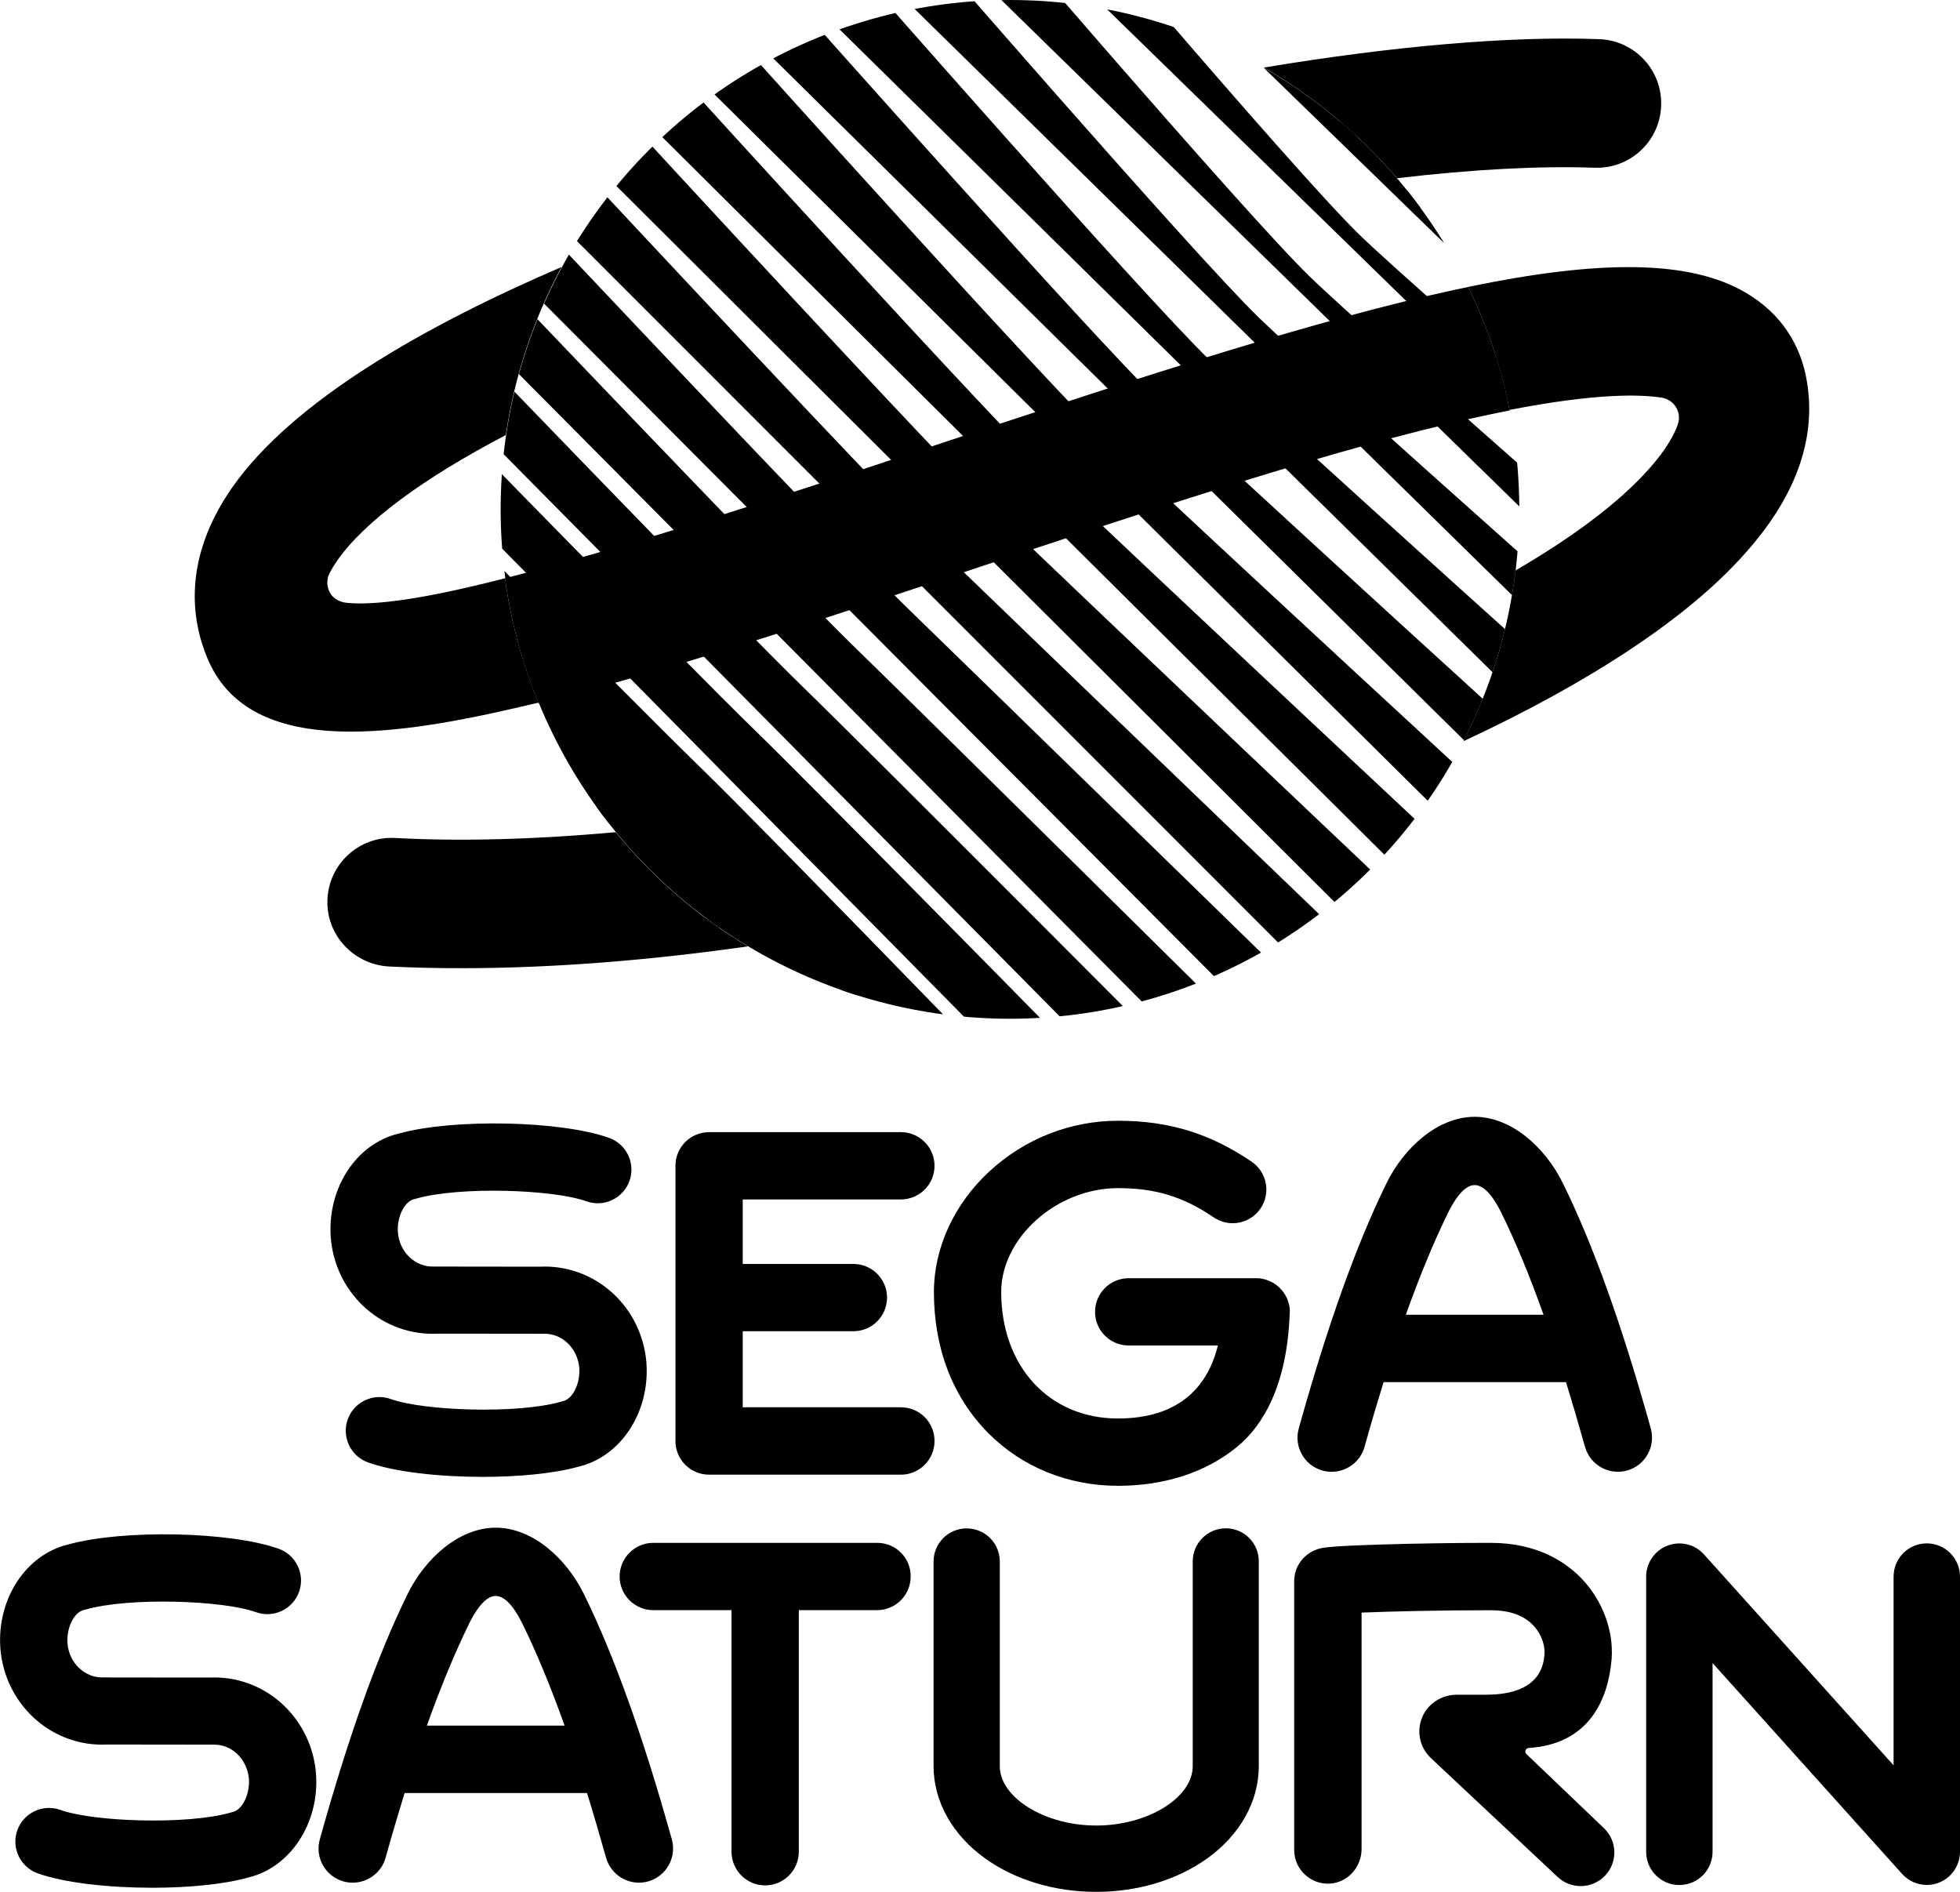 <?xml version="1.0" encoding="utf-8"?>
<!-- Generator: Adobe Illustrator 26.0.3, SVG Export Plug-In . SVG Version: 6.00 Build 0)  -->
<svg version="1.1" id="Layer_1" xmlns="http://www.w3.org/2000/svg" xmlns:xlink="http://www.w3.org/1999/xlink" x="0px" y="0px"
	 viewBox="0 0 2237 2159" style="enable-background:new 0 0 2237 2159;" xml:space="preserve">
<style type="text/css">
	.st0{fill:#FFFFFF;}
	.st1{clip-path:url(#SVGID_00000137127266618395395250000014898574607309008794_);}
	.st2{clip-path:url(#SVGID_00000105419842286362139520000018389032046605007807_);}
	.st3{fill:none;}
	.st4{clip-path:url(#SVGID_00000150098300483746343680000014222365439882023098_);}
	.st5{clip-path:url(#SVGID_00000093158142776881448640000001786641808642585218_);}
	.st6{clip-path:url(#SVGID_00000108296723782850259460000018098895148621500314_);}
	.st7{clip-path:url(#SVGID_00000141441523426973373520000018207865255473231766_);}
	.st8{clip-path:url(#SVGID_00000178193983016659135350000010517578190052761992_);fill:#FFFFFF;}
	.st9{clip-path:url(#SVGID_00000064349094027919305330000008010004974911967412_);}
	.st10{clip-path:url(#SVGID_00000124871941164113173090000000501406737922056878_);}
	.st11{clip-path:url(#SVGID_00000054239994579880195910000000033049931365856185_);}
	.st12{clip-path:url(#SVGID_00000124147194522564551060000006769987094749113787_);fill:#FFFFFF;}
	.st13{clip-path:url(#SVGID_00000005984079611058015090000006523968920454908051_);fill:#FFFFFF;}
	.st14{clip-path:url(#SVGID_00000036931631915245088340000015385898055872091796_);}
	.st15{clip-path:url(#SVGID_00000069378909554468334010000004812792209494054570_);}
	.st16{display:none;}
	.st17{display:inline;}
	.st18{clip-path:url(#SVGID_00000096774826369118383990000003113821160394490291_);fill:#FFFFFF;}
	.st19{clip-path:url(#SVGID_00000098939739685665670560000000361367387450265278_);}
	.st20{clip-path:url(#SVGID_00000024713430584130967840000002056828339939404973_);}
	.st21{clip-path:url(#SVGID_00000150077023195953973550000012280954709765009540_);}
	.st22{clip-path:url(#SVGID_00000122708483002083282820000008218002915546136991_);}
	.st23{clip-path:url(#SVGID_00000062891231140447402340000004390378803922298008_);}
	.st24{clip-path:url(#SVGID_00000155104880713347878980000014149489444555046536_);}
	.st25{clip-path:url(#SVGID_00000047742555465533012570000017155626203332031922_);fill:#FFFFFF;}
	.st26{clip-path:url(#SVGID_00000176038827487235667950000000592927890559053218_);}
	.st27{clip-path:url(#SVGID_00000160180126426962774860000017636070808123152317_);}
	.st28{clip-path:url(#SVGID_00000078012866160732986800000005510807788068469390_);}
</style>
<g>
	<g>
		<g>
			<g>
				<defs>
					<circle id="SVGID_1_" cx="1152.7" cy="581.3" r="581.3"/>
				</defs>
				<clipPath id="SVGID_00000136412554495402733550000015579448713336301966_">
					<use xlink:href="#SVGID_1_"  style="overflow:visible;"/>
				</clipPath>
				<g style="clip-path:url(#SVGID_00000136412554495402733550000015579448713336301966_);">
					<polygon points="1005.7,1161.3 536.5,688 624,870.1 911.8,1150 					"/>
				</g>
			</g>
		</g>
		<g>
			<g>
				<defs>
					<path id="SVGID_00000145053308555279857590000017838485600475347632_" d="M871.2,802c78.1-17.6,156.2-34.6,233.7-54.8
						c78.1-20.5,154.3-45.3,230.2-73.1c75.3-27.7,150.2-57,224.5-86.9c35.3-14.2,70.9-27.1,106.7-39.4c21.7-7.6,43.5-15.4,64.9-24.2
						c-8.8-90.1-38.4-173.8-83.4-247.2c-66.8,23.9-136,40.6-204.1,60.5c-75.9,22.4-151.5,45-226.7,69.9
						c-75.3,24.9-149.9,50.7-225.5,74.3c-76.2,23.6-152.7,46.3-228.6,71.2C699.6,573.1,636.6,597,572,613.4
						c4.7,86.3,28.3,167.8,66.4,240C717.5,842.3,793.7,819.4,871.2,802z"/>
				</defs>
				<clipPath id="SVGID_00000135675019490859061240000009003181155346994842_">
					<use xlink:href="#SVGID_00000145053308555279857590000017838485600475347632_"  style="overflow:visible;"/>
				</clipPath>
				<path style="clip-path:url(#SVGID_00000135675019490859061240000009003181155346994842_);" d="M527,1105.3
					c-28,0-55.4-0.6-82.2-1.9c-40.3-1.9-72.4-35.6-70.9-76.2c1.6-40.9,36.2-72.7,77.1-70.5c229.2,11.7,539.7-33.7,830.7-120.9
					c284.4-85.7,508.6-197.4,599.9-299.5c10.7-12,26.5-31.5,33.4-51.3c4.7-13.5-3.8-28-17.9-30.5c-30.5-5-98.9-5.7-245.9,29.6
					C1495,521.5,1300.7,586,1113,648.7c-194.6,64.9-378.2,126-525.2,160c-148,33.7-305.1,53.5-351.1-57.6c-18.3-43.8-28-113,28-194
					C385.9,382.9,757.2,251,967.6,188c315.5-95.1,652.1-151.2,857.1-143.3c40.6,1.6,72.1,35.6,70.5,76.2
					c-1.6,40.6-35.6,72.1-76.2,70.5c-190.2-7.2-507.9,46.3-809.9,136.7c-317.4,95.1-556.7,214.8-624.4,312.1
					c-3.5,5-6.3,9.8-8.5,14.2c-6.3,12-1.3,31.8,20.2,33.7c32.1,2.8,93.2-4.7,204.4-34.6c133.5-35.6,294.4-87.9,465.1-144.9
					c487.5-162.5,793.2-255.1,928-173.5c37.8,22.7,61.4,57.6,68.3,101.1c10.7,65.8-13.5,132.3-72.1,197.4
					c-110.2,123.1-353.3,247.8-666.9,342C1046.6,1059.3,761.6,1105.3,527,1105.3z"/>
			</g>
		</g>
		<g>
			<g>
				<path d="M1594.5,203.4c85.3-10.1,162.2-14.2,225.2-12c40.6,1.6,74.6-29.9,76.2-70.5s-29.9-74.6-70.5-76.2
					c-101.4-3.8-235.5,7.9-382.9,32.4C1499.7,110.2,1551.4,153,1594.5,203.4z"/>
			</g>
			<g>
				<path d="M396.3,688c-21.4-1.9-26.5-21.7-20.2-33.7c2.2-4.4,5-9.1,8.5-14.2c31.2-44.7,98.2-94.2,192.7-143.6
					c10.1-68.6,32.1-133.2,63.6-191.8c-155.9,67.1-307,152.7-376.3,252.2c-56.1,80.9-46.3,150.2-28,194
					c46,111.2,203.1,91.3,350.8,57.3c8.8-2.2,17.9-4.1,27.1-6.3c-18.3-44.7-31.5-92.6-38.1-142C480.7,684.6,426.2,690.9,396.3,688z"
					/>
			</g>
			<g>
				<path d="M2062.4,436.1c-6.9-43.5-30.5-78.4-68.3-101.1c-65.5-39.7-171.3-38.1-318.4-7.6c21.4,44.1,37.5,91.3,47.2,140.4
					c98.6-19.2,149.3-17.9,174.1-13.9c14.2,2.5,22.7,17,17.9,30.5c-6.9,19.8-22.7,39.4-33.4,51.3c-33.7,37.8-85.7,76.8-151.8,115.3
					c-8.2,69.6-29,135.1-59.5,194.9c144.2-67.1,255.1-140.1,319.9-212.6C2048.9,568.4,2073.2,501.9,2062.4,436.1z"/>
			</g>
			<g>
				<path d="M702.7,949.7c-90.4,8.2-175.7,10.7-251.9,6.6c-40.9-2.2-75.6,29.6-77.1,70.5c-1.6,40.6,30.5,74.3,70.9,76.2
					c26.8,1.3,54.2,1.9,82.2,1.9c101.1,0,211.6-8.5,326.9-24.9C796.2,1045.8,745.2,1001.4,702.7,949.7z"/>
			</g>
			<g>
				<path class="st3" d="M1442.1,77.1C1356.8,28,1257.9,0,1152.7,0C931.7,0,739.6,123.4,641.3,304.8
					c116.8-50.1,236.5-89.7,326.5-116.8C1127.2,140.1,1291.6,102,1442.1,77.1z"/>
			</g>
			<g>
				<path class="st3" d="M577.4,496.9c-4.1,27.7-6,56.1-6,84.7c0,26.8,1.9,52.9,5.4,78.4c7.9-1.9,16.1-4.1,24.2-6.3
					c133.5-35.6,294.4-87.9,465.1-144.9c251-83.8,453.8-148.9,609.6-181.4c-21.7-45-49.4-86.6-81.6-124.1
					c-173.5,20.2-382.6,64.2-585.1,124.7C837.5,379.8,688.6,438.3,577.4,496.9z"/>
			</g>
			<g>
				<path class="st3" d="M853.9,1080.1c87.2,52.6,189.6,82.5,298.8,82.5c225.8,0,421.3-128.8,517.7-316.5
					c-100.8,46.9-217.9,90.7-347,129.4C1165.9,1023.1,1005.7,1058.7,853.9,1080.1z"/>
			</g>
			<g>
				<path class="st3" d="M1729.9,651.2c2.8-23,4.1-46.3,4.1-69.9c0-38.7-3.8-76.5-11-113.4c-21.4,4.1-45.3,9.4-71.8,15.7
					c-156.2,37.5-350.5,102-538.2,164.7c-183,61.1-356.1,118.7-498.5,153.7c22,53.8,52,103.6,88.2,147.7
					c181.7-16.4,384.8-56.1,579.1-114.3C1461.3,781.6,1616.6,717,1729.9,651.2z"/>
			</g>
		</g>
		<g>
			<g>
				<defs>
					<circle id="SVGID_00000136371939483275747480000007588332498366192023_" cx="1152.7" cy="581.3" r="581.3"/>
				</defs>
				<clipPath id="SVGID_00000041286395398090397490000007175284787453920700_">
					<use xlink:href="#SVGID_00000136371939483275747480000007588332498366192023_"  style="overflow:visible;"/>
				</clipPath>
				<g style="clip-path:url(#SVGID_00000041286395398090397490000007175284787453920700_);">
					<g>
						<path d="M1216-233c0,0,318.4,381.7,393.6,454.4c72.4,70.2,522.7,452.8,522.7,452.8l-13.2,60.8l-979.3-951.6"/>
						<path d="M1154.6-185.8c0,0,322.1,381.3,397.4,454.1c72.4,70.2,518.3,454.4,518.3,454.4l-15.7,59.2l-974-949.7"/>
						<path d="M1093.2-138.6c0,0,326.2,381,401.5,454.1c72.4,70.2,513.9,455.7,513.9,455.7l-17.9,57.6L1021.1-119"/>
						<path d="M1031.8-91c0,0,330,381,405.3,453.8c72.4,70.2,509.5,456.9,509.5,456.9l-20.5,56.1L961.6-70.5"/>
						<path d="M970.4-43.8c0,0,333.8,380.7,409,453.5c72.4,70.2,505.4,458.5,505.4,458.5l-23,54.8L902.1-21.7"/>
						<path d="M909,3.5c0,0,337.6,380.4,412.8,453.1c72.4,70.2,501,459.7,501,459.7l-25.5,53.2L842.5,27.1"/>
						<path d="M847.3,50.7c0,0,341.3,380.1,416.6,452.8c72.4,70.2,496.6,461,496.6,461l-27.7,51.6L783,75.6"/>
						<path d="M785.9,98.2c0,0,345.1,379.8,420.7,452.5c72.4,70.2,492.2,462.6,492.2,462.6l-30.2,50.1l-945-939"/>
						<path d="M724.5,145.5c0,0,349.2,379.4,424.5,452.2c72.4,70.2,487.8,463.8,487.8,463.8L1604,1110L664,172.9"/>
						<path d="M663,192.7c0,0,353,379.1,428.3,451.9c72.4,70.2,483.4,465.1,483.4,465.1l-35,46.9L604.5,221.1"/>
						<path d="M601.6,240c0,0,356.8,379.1,432,451.9c72.4,70.2,479,466.7,479,466.7l-37.5,45.3L545,270.2"/>
						<path d="M540.2,287.5c0,0,360.6,378.8,435.8,451.6c72.4,70.2,474.5,467.9,474.5,467.9l-40,44.1L485.1,319"/>
						<path d="M478.8,334.7c0,0,364.3,378.5,439.6,451.2c72.4,70.2,470.1,469.5,470.1,469.5l-42.5,42.5L425.6,367.5"/>
						<path d="M417.4,382c0,0,368.4,378.2,443.7,450.9c72.4,70.2,465.7,470.8,465.7,470.8l-44.7,40.9l-916-928.3"/>
						<path d="M356,429.2c0,0,372.2,377.9,447.5,450.6c72.4,70.2,461.3,472,461.3,472l-47.2,39.4l-911-926.4"/>
					</g>
				</g>
			</g>
			<g>
				<defs>
					<circle id="SVGID_00000157272307643550693260000012726934233367214522_" cx="1152.7" cy="581.3" r="581.3"/>
				</defs>
				<clipPath id="SVGID_00000098911767790210578140000017009702826475662478_">
					<use xlink:href="#SVGID_00000157272307643550693260000012726934233367214522_"  style="overflow:visible;"/>
				</clipPath>
				<g style="clip-path:url(#SVGID_00000098911767790210578140000017009702826475662478_);">
					<rect x="730.7" y="889.5" transform="matrix(0.748 -0.663 0.663 0.748 -465.302 748.505)" width="45.7" height="195.5"/>
				</g>
			</g>
			<g>
				<defs>
					<circle id="SVGID_00000029737276920257376800000013331088132019135873_" cx="1152.7" cy="581.3" r="581.3"/>
				</defs>
				<clipPath id="SVGID_00000146501580076609408840000017766496423821766843_">
					<use xlink:href="#SVGID_00000029737276920257376800000013331088132019135873_"  style="overflow:visible;"/>
				</clipPath>
				<g style="clip-path:url(#SVGID_00000146501580076609408840000017766496423821766843_);">
					
						<rect x="1565.1" y="109.3" transform="matrix(0.707 -0.707 0.707 0.707 339.651 1173.098)" width="41.6" height="134.5"/>
				</g>
			</g>
		</g>
	</g>
	<g>
		<path d="M1001.2,1760.7H745.6c-21.2,0-38.4,17.2-38.4,38.4s17.2,38.4,38.4,38.4h89.3v275.7c0,21.2,17.2,38.4,38.4,38.4
			s38.4-17.2,38.4-38.4v-275.7h89.3c21.2,0,38.4-17.2,38.4-38.4C1039.6,1777.9,1022.4,1760.7,1001.2,1760.7z"/>
		<path d="M666.5,1819.3c-19.9-40.6-58.5-75.9-100.7-75.9c-42.2,0-80.8,35.3-100.7,75.9c-34.6,70.6-67.3,162.1-100.1,279.8
			c-5.8,20.7,6.3,42.2,27.1,48c3.5,1,7,1.4,10.5,1.4c17,0,32.7-11.3,37.5-28.5c7.2-26,14.5-50.5,21.7-73.8H670
			c7.2,23.3,14.4,47.9,21.7,73.8c5.8,20.7,27.3,32.8,48,27.1c20.7-5.8,32.8-27.3,27.1-48C733.9,1981.3,701.1,1889.8,666.5,1819.3z
			 M487.2,1969.3c15.8-44.2,31.7-82.6,47.9-115.8c6.9-14.1,18.1-32.2,30.7-32.2s23.8,18.1,30.7,32.2c16.2,33.1,32.1,71.5,47.9,115.8
			H487.2z"/>
		<path d="M360.7,2024.2c-5-62.5-55.6-109.9-116.2-109.9c-1.3,0-2.5,0-3.8,0.1h-35.1c-0.2,0-0.5,0-0.7,0l-85.1-0.1h-1.6
			c-21.3,0.8-39.3-16.3-41.2-39c-1.2-17.7,7.5-35.4,18.6-37.9l2.2-0.6c50-14.3,156.9-10.5,194.3,3c20,7.2,42-3.2,49.2-23.1
			c7.2-20-3.2-42-23.1-49.2c-55.1-19.8-178.2-22.3-240.5-4.9c-48.1,11.5-81.3,62.1-77.3,118.2v0.3c5,62.5,55.6,109.9,116.2,109.9
			c1.3,0,2.5,0,3.8-0.1h35.1c0.2,0,0.5,0,0.7,0l85.1,0.1h1.6c21.3-0.9,39.2,16.3,41.2,39c1.2,17.7-7.5,35.4-18.6,37.9l-2.2,0.6
			c-50,14.3-156.9,10.5-194.3-3c-20-7.2-42,3.2-49.2,23.1c-7.2,20,3.2,42,23.1,49.2c30.3,10.9,81,16.5,130.9,16.5
			c41,0,81.5-3.8,109.6-11.7c48.1-11.5,81.3-62.1,77.3-118.2L360.7,2024.2L360.7,2024.2z"/>
		<path d="M1399.1,1744.1c-20.9,0-37.8,16.9-37.8,37.8v233.6c0,36.1-51.4,67.8-110.1,67.8c-58.6,0-110.1-31.7-110.1-67.8V1782
			c0-20.9-16.9-37.8-37.8-37.8c-20.9,0-37.8,16.9-37.8,37.8v233.6c0,40.1,21.5,78.6,59.1,105.4c34.3,24.5,79.2,38,126.5,38
			s92.2-13.5,126.5-38c37.6-26.8,59.1-65.2,59.1-105.4V1782C1436.9,1761.1,1419.9,1744.1,1399.1,1744.1z"/>
		<path d="M1742.2,2001.8c-2.6-2.4-1-6.8,2.5-7c70.2-4.4,91.1-57.1,94.7-101.7c0-0.1,0-0.2,0-0.3c2.3-31.7-10.1-65.4-33.1-90.1
			c-17.8-19.1-50.5-42-105-42c-40.5,0-86,0.7-124.7,1.9c-63.7,2-68.2,3.6-74.1,5.8c-15.2,5.5-25.4,19.8-25.4,36v306.8
			c0,21.8,18.2,39.4,40.3,38.4c20.7-1,36.6-18.8,36.6-39.5v-269.8c33.6-1.4,89.5-2.7,147.4-2.7c21.6,0,38,5.9,48.8,17.5
			c10.9,11.7,13.1,25.6,12.6,32.1c-0.9,11.8-4.1,46.8-66.9,46.8h-33c-16.9,0-32.7,9.6-39.4,25c-7.2,16.4-3.3,35.2,9.7,47.4
			l144.6,135.6c7.4,7,16.9,10.4,26.3,10.4c10.2,0,20.5-4.1,28-12.1c14.5-15.5,13.7-39.8-1.8-54.3L1742.2,2001.8z"/>
		<path d="M2199.1,1761.3c-20.9,0-37.9,16.9-37.9,37.9v215.4l-216.4-240.7c-10.5-11.7-27.1-15.6-41.7-10
			c-14.6,5.6-24.3,19.7-24.3,35.3v314.1c0,20.9,16.9,37.9,37.9,37.9c20.9,0,37.9-16.9,37.9-37.9v-215.4l216.4,240.7
			c7.3,8.1,17.6,12.5,28.2,12.5c4.5,0,9.1-0.8,13.5-2.5c14.6-5.6,24.3-19.7,24.3-35.3v-314.1
			C2236.9,1778.2,2220,1761.3,2199.1,1761.3z"/>
	</g>
	<g>
		<path d="M1783.8,1350.4c-19.9-40.6-58.5-75.9-100.7-75.9c-42.2,0-80.8,35.3-100.7,75.9c-34.6,70.6-67.3,162.1-100.1,279.8
			c-5.8,20.7,6.3,42.2,27.1,48c3.5,1,7,1.4,10.5,1.4c17,0,32.7-11.3,37.5-28.5c7.2-26,14.5-50.5,21.7-73.8h208.2
			c7.2,23.3,14.4,47.9,21.7,73.8c5.8,20.7,27.3,32.8,48,27.1c20.7-5.8,32.8-27.3,27.1-48C1851.3,1512.5,1818.5,1420.9,1783.8,1350.4
			z M1604.5,1500.4c15.8-44.2,31.7-82.6,47.9-115.8c6.9-14.1,18.1-32.2,30.7-32.2c12.6,0,23.8,18.1,30.7,32.2
			c16.2,33.1,32.1,71.5,47.9,115.8H1604.5z"/>
		<path d="M1472.2,1496.5c0-1-0.1-2.1-0.2-3.1c0-0.3-0.1-0.5-0.1-0.8c-0.1-1-0.3-2-0.5-3c0-0.3-0.1-0.5-0.2-0.7
			c-0.2-1-0.5-2-0.8-2.9c-0.1-0.3-0.2-0.5-0.2-0.7c-0.3-0.9-0.6-1.9-1-2.8c-0.1-0.3-0.2-0.5-0.3-0.8c-0.4-0.9-0.8-1.8-1.3-2.6
			c-0.1-0.3-0.3-0.5-0.4-0.7c-0.5-0.8-1-1.6-1.5-2.4c-0.2-0.2-0.3-0.5-0.5-0.7c-0.5-0.8-1.1-1.5-1.7-2.3c-0.2-0.2-0.4-0.4-0.6-0.7
			c-0.6-0.7-1.2-1.4-1.9-2.1c-0.2-0.2-0.4-0.4-0.6-0.6c-0.7-0.6-1.3-1.3-2.1-1.9c-0.2-0.2-0.5-0.4-0.7-0.6c-0.7-0.6-1.4-1.1-2.2-1.6
			c-0.3-0.2-0.5-0.4-0.8-0.5c-0.8-0.5-1.5-1-2.3-1.4c-0.3-0.2-0.6-0.3-0.9-0.5c-0.8-0.4-1.6-0.8-2.4-1.1c-0.4-0.2-0.7-0.3-1.1-0.5
			c-0.8-0.3-1.6-0.6-2.4-0.9c-0.4-0.1-0.9-0.3-1.3-0.4c-0.8-0.2-1.5-0.4-2.3-0.6c-0.5-0.1-1-0.2-1.5-0.3c-0.8-0.1-1.5-0.3-2.3-0.4
			c-0.5-0.1-1.1-0.1-1.6-0.1c-0.5,0-1-0.1-1.5-0.1c-0.3,0-0.5,0-0.8,0c-0.2,0-0.4,0-0.6,0h-145.4c-21.2,0-38.4,17.2-38.4,38.4
			c0,21.2,17.2,38.4,38.4,38.4H1390c-17.6,71.4-74.4,83.3-114,83.3c-78.5,0-133.3-59.4-133.3-144.4c0-62,63.5-118.5,133.3-118.5
			c42.7,0,74.4,9.7,109.3,33.4c17.6,11.9,41.4,7.4,53.4-10.2c11.9-17.5,7.4-41.4-10.2-53.4c-47.5-32.3-94.6-46.7-152.5-46.7
			c-54.4,0-106.6,20.6-146.9,57.9c-40.2,37.2-63.2,87.3-63.2,137.5c0,64.5,21.5,120.2,62.1,161.1c38.5,38.8,91.1,60.1,148,60.1
			c53.5,0,100.5-15.4,136.1-44.6c29.5-24.2,57-70.3,59.9-152.5c0-0.4,0-0.7,0-1.1c0-0.1,0-0.2,0-0.3
			C1472.3,1496.9,1472.2,1496.7,1472.2,1496.5z"/>
		<path d="M1028.3,1606H847.7v-86.8H974c21.2,0,38.4-17.2,38.4-38.4c0-21.2-17.2-38.4-38.4-38.4H847.7v-73.6h180.5
			c21.2,0,38.4-17.2,38.4-38.4c0-21.2-17.2-38.4-38.4-38.4H809.3c-21.2,0-38.4,17.2-38.4,38.4v314.1c0,21.2,17.2,38.4,38.4,38.4
			h218.9c21.2,0,38.4-17.2,38.4-38.4C1066.7,1623.2,1049.5,1606,1028.3,1606z"/>
		<path d="M737.8,1555.3c-5-62.5-55.6-109.9-116.2-109.9c-1.3,0-2.5,0-3.8,0.1h-35.1c-0.2,0-0.5,0-0.7,0l-85.1-0.1h-1.6
			c-21.3,0.8-39.3-16.3-41.2-39c-1.2-17.7,7.5-35.4,18.6-37.9l2.2-0.6c50-14.3,156.9-10.5,194.3,3c20,7.2,42-3.2,49.2-23.1
			c7.2-20-3.2-42-23.1-49.2c-55.1-19.8-178.2-22.3-240.5-4.9c-48.1,11.5-81.3,62.1-77.3,118.2v0.3c5,62.5,55.6,109.9,116.2,109.9
			c1.3,0,2.5,0,3.8-0.1h35.1c0.2,0,0.5,0,0.7,0l85.1,0.1h1.6c21.3-0.9,39.2,16.3,41.2,39c1.2,17.7-7.5,35.4-18.6,37.9l-2.2,0.6
			c-50,14.3-156.9,10.5-194.3-3c-20-7.2-42,3.2-49.2,23.1c-7.2,20,3.2,42,23.1,49.2c30.3,10.9,81,16.5,130.9,16.5
			c41,0,81.5-3.8,109.6-11.7c48.1-11.5,81.3-62.1,77.3-118.2V1555.3z"/>
	</g>
</g>
</svg>

